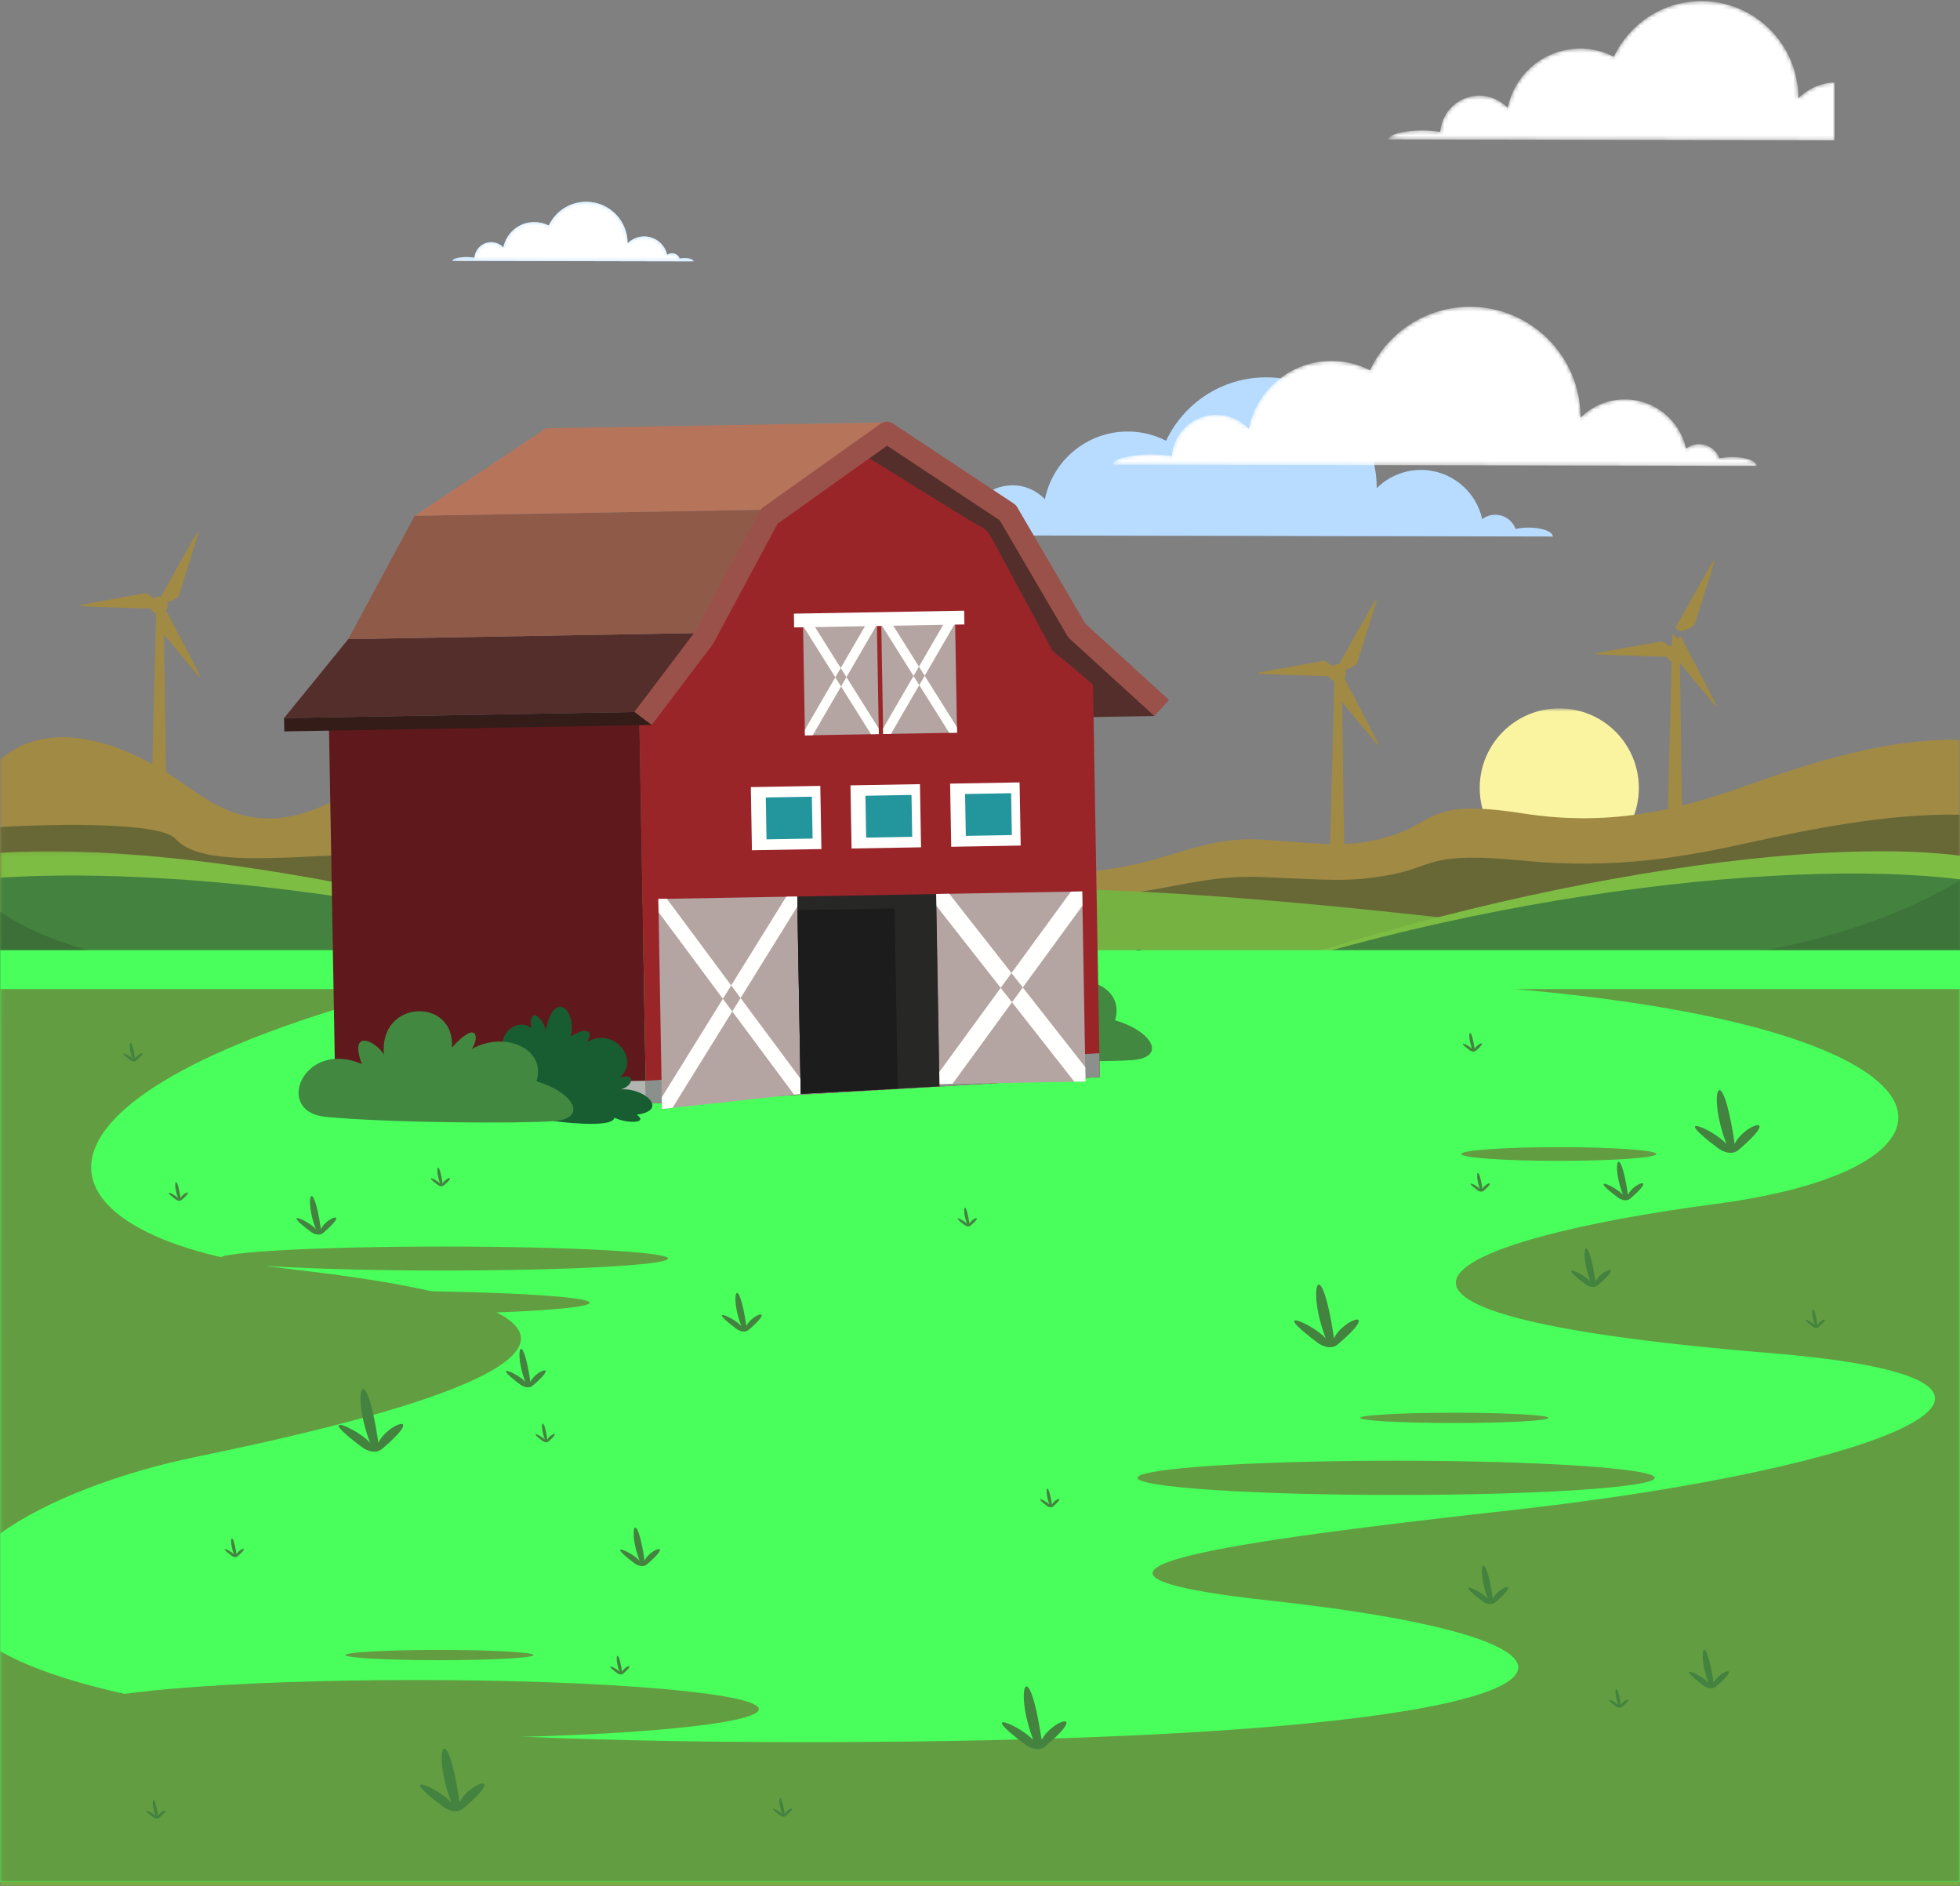 <?xml version="1.0" encoding="UTF-8"?>
<svg width="500px" height="481px" viewBox="0 0 500 481" version="1.1" xmlns="http://www.w3.org/2000/svg" xmlns:xlink="http://www.w3.org/1999/xlink">
    <rect x="0" y="0" width="500" height="481" fill="#808080" stroke="none"/>
    <!-- Generator: Sketch 59 (86127) - https://sketch.com -->
    <title>Farmyard</title>
    <desc>Created with Sketch.</desc>
    <defs>
        <path d="M126.629,82.896 C121.217,82.896 116.829,84.066 116.829,85.51 C127.213,85.51 276.854,85.836 281.139,85.836 C281.139,84.574 278.359,83.55 274.932,83.55 C273.721,83.55 272.594,83.68 271.639,83.901 C270.852,81.79 268.824,80.283 266.439,80.283 C265.19,80.283 264.041,80.701 263.113,81.397 C261.53,74.222 255.144,68.85 247.493,68.85 C243.086,68.85 239.097,70.632 236.202,73.513 L236.204,73.45 C236.204,57.868 223.572,45.237 207.991,45.237 C196.716,45.237 186.988,51.854 182.472,61.415 C179.533,59.914 176.214,59.05 172.688,59.05 C162.249,59.05 153.546,66.47 151.558,76.322 C149.476,74.138 146.545,72.77 143.289,72.77 C137.276,72.77 132.358,77.414 131.901,83.309 C130.377,83.049 128.572,82.896 126.629,82.896 Z M4.059,14.556 C2.031,14.556 0.387,14.994 0.387,15.535 C4.277,15.535 60.339,15.657 61.945,15.657 C61.945,15.184 60.904,14.801 59.62,14.801 C59.166,14.801 58.744,14.849 58.386,14.932 C58.091,14.141 57.331,13.577 56.438,13.577 C55.97,13.577 55.54,13.733 55.192,13.994 C54.599,11.306 52.206,9.294 49.339,9.294 C47.689,9.294 46.194,9.961 45.11,11.041 L45.11,11.017 C45.11,5.179 40.378,0.447 34.54,0.447 C30.316,0.447 26.672,2.926 24.98,6.508 C23.879,5.946 22.636,5.622 21.314,5.622 C17.404,5.622 14.143,8.402 13.398,12.093 C12.618,11.274 11.52,10.762 10.3,10.762 C8.048,10.762 6.205,12.502 6.034,14.711 C5.463,14.613 4.787,14.556 4.059,14.556 Z" id="path-1"></path>
        <path d="M165.139,40.836 C160.854,40.836 11.213,40.51 0.829,40.51 C0.829,39.066 5.217,37.896 10.629,37.896 C12.572,37.896 14.377,38.049 15.901,38.309 C16.358,32.414 21.276,27.77 27.289,27.77 C30.545,27.77 33.476,29.138 35.558,31.322 C37.546,21.47 46.249,14.05 56.688,14.05 C60.214,14.05 63.533,14.914 66.472,16.415 C70.988,6.854 80.716,0.237 91.991,0.237 C107.572,0.237 120.204,12.868 120.204,28.45 L120.202,28.513 C123.097,25.632 127.086,23.85 131.493,23.85 C139.144,23.85 145.53,29.222 147.113,36.397 C148.041,35.701 149.19,35.283 150.439,35.283 C152.824,35.283 154.852,36.79 155.639,38.901 C156.594,38.68 157.721,38.55 158.932,38.55 C162.359,38.55 165.139,39.574 165.139,40.836" id="path-3"></path>
        <path d="M61.945,15.657 C60.339,15.657 4.277,15.535 0.387,15.535 C0.387,14.994 2.031,14.556 4.059,14.556 C4.787,14.556 5.463,14.613 6.034,14.711 C6.205,12.502 8.048,10.762 10.3,10.762 C11.52,10.762 12.618,11.274 13.398,12.093 C14.143,8.402 17.404,5.622 21.314,5.622 C22.636,5.622 23.879,5.946 24.98,6.508 C26.672,2.926 30.316,0.447 34.54,0.447 C40.378,0.447 45.11,5.179 45.11,11.017 L45.11,11.041 C46.194,9.961 47.689,9.294 49.339,9.294 C52.206,9.294 54.599,11.306 55.192,13.994 C55.54,13.733 55.97,13.577 56.438,13.577 C57.331,13.577 58.091,14.141 58.386,14.932 C58.744,14.849 59.166,14.801 59.62,14.801 C60.904,14.801 61.945,15.184 61.945,15.657" id="path-5"></path>
        <path d="M114,35.786 C73.695,35.702 6.612,35.56 0.197,35.56 C0.197,34.295 4.04,33.271 8.781,33.271 C10.483,33.271 12.065,33.404 13.398,33.632 C13.8,28.468 18.107,24.401 23.374,24.401 C26.226,24.401 28.793,25.599 30.617,27.512 C32.359,18.882 39.982,12.383 49.126,12.383 C52.215,12.383 55.121,13.14 57.695,14.455 C61.652,6.079 70.172,0.284 80.049,0.284 C93.697,0.284 104.761,11.348 104.761,24.996 L104.76,25.052 C107.151,22.671 110.4,21.165 114,21 L114,35.786" id="path-7"></path>
        <polygon id="path-9" points="0.06 0.66 500 0.66 500 59.604 0.06 59.604"></polygon>
        <polygon id="path-11" points="0.06 0.108 500 0.108 500 59.373 0.06 59.373"></polygon>
        <polygon id="path-13" points="0.06 0.259 500 0.259 500 228 0.06 228"></polygon>
        <linearGradient x1="45.671%" y1="59.918%" x2="53.955%" y2="40.913%" id="linearGradient-15">
            <stop stop-color="#79AF41" offset="0%"></stop>
            <stop stop-color="#A2BE3B" offset="100%"></stop>
        </linearGradient>
        <polygon id="path-16" points="0.06 0.325 500 0.325 500 238 0.06 238"></polygon>
    </defs>
    <g id="Page-1" stroke="none" stroke-width="1" fill="none" fill-rule="evenodd">
        <g id="Game" transform="translate(0, -19)">
            <g id="FarmYard">
                <g id="Group-3" stroke-width="1" transform="translate(115, 70)">
                    <mask id="mask-2" fill="white">
                        <use xlink:href="#path-1"></use>
                    </mask>
                    <use id="Clip-2" fill="#B7DCFF" xlink:href="#path-1"></use>
                </g>
                <g id="Group-6" stroke-width="1" transform="translate(283, 97)">
                    <mask id="mask-4" fill="white">
                        <use xlink:href="#path-3"></use>
                    </mask>
                    <g id="Clip-5"></g>
                    <path d="M165.139,40.836 C160.854,40.836 11.213,40.51 0.829,40.51 C0.829,39.066 5.217,37.896 10.629,37.896 C12.572,37.896 14.377,38.049 15.901,38.309 C16.358,32.414 21.276,27.77 27.289,27.77 C30.545,27.77 33.476,29.138 35.558,31.322 C37.546,21.47 46.249,14.05 56.688,14.05 C60.214,14.05 63.533,14.914 66.472,16.415 C70.988,6.854 80.716,0.237 91.991,0.237 C107.572,0.237 120.204,12.868 120.204,28.45 L120.202,28.513 C123.097,25.632 127.086,23.85 131.493,23.85 C139.144,23.85 145.53,29.222 147.113,36.397 C148.041,35.701 149.19,35.283 150.439,35.283 C152.824,35.283 154.852,36.79 155.639,38.901 C156.594,38.68 157.721,38.55 158.932,38.55 C162.359,38.55 165.139,39.574 165.139,40.836" id="Fill-4" fill="#FFFFFF" mask="url(#mask-4)"></path>
                </g>
                <g id="Group-9" stroke-width="1" transform="translate(115, 70)">
                    <mask id="mask-6" fill="white">
                        <use xlink:href="#path-5"></use>
                    </mask>
                    <g id="Clip-8"></g>
                    <path d="M61.945,15.657 C60.339,15.657 4.277,15.535 0.387,15.535 C0.387,14.994 2.031,14.556 4.059,14.556 C4.787,14.556 5.463,14.613 6.034,14.711 C6.205,12.502 8.048,10.762 10.3,10.762 C11.52,10.762 12.618,11.274 13.398,12.093 C14.143,8.402 17.404,5.622 21.314,5.622 C22.636,5.622 23.879,5.946 24.98,6.508 C26.672,2.926 30.316,0.447 34.54,0.447 C40.378,0.447 45.11,5.179 45.11,11.017 L45.11,11.041 C46.194,9.961 47.689,9.294 49.339,9.294 C52.206,9.294 54.599,11.306 55.192,13.994 C55.54,13.733 55.97,13.577 56.438,13.577 C57.331,13.577 58.091,14.141 58.386,14.932 C58.744,14.849 59.166,14.801 59.62,14.801 C60.904,14.801 61.945,15.184 61.945,15.657" id="Fill-7" fill="#FFFFFF" mask="url(#mask-6)"></path>
                </g>
                <g id="Group-15" stroke-width="1" transform="translate(354, 19)">
                    <mask id="mask-8" fill="white">
                        <use xlink:href="#path-7"></use>
                    </mask>
                    <g id="Clip-14"></g>
                    <path d="M114,35.786 C73.695,35.702 6.612,35.56 0.197,35.56 C0.197,34.295 4.04,33.271 8.781,33.271 C10.483,33.271 12.065,33.404 13.398,33.632 C13.8,28.468 18.107,24.401 23.374,24.401 C26.226,24.401 28.793,25.599 30.617,27.512 C32.359,18.882 39.982,12.383 49.126,12.383 C52.215,12.383 55.121,13.14 57.695,14.455 C61.652,6.079 70.172,0.284 80.049,0.284 C93.697,0.284 104.761,11.348 104.761,24.996 L104.76,25.052 C107.151,22.671 110.4,21.165 114,21 L114,35.786" id="Fill-13" fill="#FFFFFF" fill-rule="nonzero" mask="url(#mask-8)"></path>
                </g>
                <g id="Group-20" stroke-width="1" transform="translate(0, 199)">
                    <mask id="mask-10" fill="white">
                        <use xlink:href="#path-9"></use>
                    </mask>
                    <g id="Clip-17"></g>
                    <path d="M418.074,20.959 C418.074,32.169 408.986,41.257 397.776,41.257 C386.565,41.257 377.478,32.169 377.478,20.959 C377.478,9.749 386.565,0.66 397.776,0.66 C408.986,0.66 418.074,9.749 418.074,20.959" id="Fill-16" fill="#FAF4A1" mask="url(#mask-10)"></path>
                    <path d="M446.734,19.941 C429.822,25.928 412.141,31.167 388.31,27.425 C364.478,23.683 366.015,29.67 355.253,33.038 C344.49,36.405 339.108,35.283 322.196,34.16 C305.283,33.038 296.96,41.158 276.137,42.336 C255.314,43.515 149.994,51.373 130.006,40.147 C110.019,28.922 99.991,17.797 82.344,25.554 C63.892,33.664 53.609,24.498 44.674,18.445 C29.104,7.895 11.388,3.708 0,13.75 L0,59.604 L500,59.604 L500,8.731 C481.427,8.057 460.189,15.179 446.734,19.941" id="Fill-18" fill="#A18A44" mask="url(#mask-10)"></path>
                    <path d="M446.734,34.793 C429.822,38.538 412.141,41.815 388.31,39.474 C364.478,37.134 366.015,40.879 355.253,42.985 C344.49,45.092 339.108,44.39 322.196,43.688 C305.283,42.985 296.96,48.065 276.137,48.802 C255.314,49.54 149.994,54.455 130.006,47.433 C110.019,40.411 101.563,37.368 82.344,38.304 C63.125,39.24 50.056,39.708 44.674,33.856 C40.949,29.806 15.857,30.018 0,30.92 L0,59.604 L500,59.604 L500,27.78 C481.427,27.358 460.189,31.813 446.734,34.793" id="Fill-19" fill="#686837" mask="url(#mask-10)"></path>
                </g>
                <path d="M385.139,254.988 C302.142,245.503 187.131,233.053 110.062,273.366 C229.815,310.122 350.754,272.773 385.139,254.988" id="Fill-21" fill="#76B242"></path>
                <path d="M284.453,280.194 C204.174,313.41 463.642,282.417 500,277.961 L500,237.233 C454.701,231.504 362.522,247.893 284.453,280.194" id="Fill-22" fill="#7EBD44"></path>
                <path d="M284.453,280.194 C204.174,313.41 463.642,282.417 500,277.961 L500,243.273 C454.701,237.544 362.522,247.893 284.453,280.194" id="Fill-23" fill="#44833F"></path>
                <g id="Group-29" stroke-width="1" transform="translate(0, 236)">
                    <mask id="mask-12" fill="white">
                        <use xlink:href="#path-11"></use>
                    </mask>
                    <g id="Clip-25"></g>
                    <path d="M334.265,26.892 C317.417,31.752 300.632,37.5 284.453,44.194 C204.174,77.41 463.642,46.417 500,41.961 L500,7.484 C452.784,36.049 374.851,32.003 334.265,26.892" id="Fill-24" fill="#3D743A" mask="url(#mask-12)"></path>
                    <path d="M207.821,44.194 C133.959,13.634 47.471,-2.681 0,0.5 L0,42.897 C55.585,49.568 283.779,75.622 207.821,44.194" id="Fill-26" fill="#7EBD44" mask="url(#mask-12)"></path>
                    <path d="M207.821,44.194 C133.959,13.634 47.471,3.67 0,6.851 L0,42.897 C55.585,49.568 283.779,75.622 207.821,44.194" id="Fill-27" fill="#44833F" mask="url(#mask-12)"></path>
                    <path d="M207.821,44.194 C187.482,35.779 166.187,28.929 145.012,23.481 C72.724,37.609 22.881,31.032 0,15.496 L0,42.897 C55.585,49.568 283.779,75.622 207.821,44.194" id="Fill-28" fill="#3C7038" mask="url(#mask-12)"></path>
                </g>
                <g id="Group-32" stroke-width="1" transform="translate(0, 272)">
                    <mask id="mask-14" fill="white">
                        <use xlink:href="#path-13"></use>
                    </mask>
                    <g id="Clip-31"></g>
                    <polygon id="Fill-30" fill="url(#linearGradient-15)" mask="url(#mask-14)" points="0.06 228 500 228 500 0.259 0.06 0.259"></polygon>
                </g>
                <path d="M332.2,294.065 C332.2,301.022 272.751,306.663 199.417,306.663 C126.082,306.663 66.632,301.022 66.632,294.065 C66.632,287.108 126.082,281.468 199.417,281.468 C272.751,281.468 332.2,287.108 332.2,294.065" id="Fill-33" fill="#639D42"></path>
                <path d="M276.141,272.503 C274.422,267.475 280.233,263.947 283.055,266.672 C282.46,260.646 286.273,264.168 286.817,267.259 C288.755,256.783 294.712,261.573 293.206,268.778 C297.885,265.76 299.066,268.023 297.149,270.341 C303.599,265.986 311.249,274.337 305.627,279.329 C309.679,277.79 309.412,281.221 306.004,282.259 C312.033,281.827 318.333,287.591 310.032,288.715 C313.171,290.943 307.463,291.044 304.335,289.467 C303.897,292.411 288.96,290.352 288.96,290.352 L276.141,272.503" id="Fill-34" fill="#185D32"></path>
                <g id="Group-39" stroke-width="1" transform="translate(0, 261)">
                    <mask id="mask-17" fill="white">
                        <use xlink:href="#path-16"></use>
                    </mask>
                    <use id="bottom-colour-48FF5C" fill="#48FF5C" xlink:href="#path-16"></use>
                    <path d="M230.635,27.256 C217.205,25.95 225.127,7.349 239.887,13.794 C236.476,4.5 243.652,8.02 245.526,11.414 C244.188,-2.856 263.74,-3.233 262.879,9.59 C269.475,2.207 269.914,7.242 267.896,9.987 C276.05,5.283 287.057,9.659 284.453,18.194 C294.433,21.222 297.351,27.712 288.96,28.352 C280.569,28.991 246.857,28.833 230.635,27.256" id="Fill-35" fill="#428841" mask="url(#mask-17)"></path>
                    <path d="M75.376,81.83 C7.376,74.091 -4.639,38.834 103.651,10.259 L0,10.259 L0,149.142 C11.57,140.74 30.704,133.508 50.251,129.505 C157.196,107.601 154.619,90.85 75.376,81.83" id="Fill-37" fill="#639D42" mask="url(#mask-17)"></path>
                    <path d="M386.543,10.259 C504.812,20.64 507.98,55.829 437.443,65.08 C369.778,73.954 325.399,92.729 451.617,103.091 C537.946,110.177 478.675,132.726 386.548,143.034 C313.489,151.208 256.806,158.891 324.056,166.227 C430.356,177.823 410.401,202.305 204.87,202.305 C82.058,202.305 22.487,192.058 0,179.083 L0,238 L500,238 L500,10.259 L386.543,10.259" id="Fill-38" fill="#639D42" mask="url(#mask-17)"></path>
                </g>
                <polyline id="Fill-40" fill="#542E2A" points="260.269 180.333 272.74 201.987 294.48 201.607 286.094 191.338 272.394 178.848 256.583 150.068 225.319 130.402 216.46 136.714 250.157 157.676 260.269 180.333"></polyline>
                <path d="M220.449,135.067 C220.449,135.067 248.067,152.247 249.492,152.929 C250.917,153.61 251.866,154.065 253.207,156.632 C254.547,159.199 267.322,182.761 268.053,184.161 C268.784,185.562 269.974,186.247 270.928,186.937 C271.882,187.627 278.815,193.629 278.815,193.629 L280.564,293.685 L164.807,300.51 L163.099,202.692 L182.973,172.202 L196.224,148.892 L220.449,135.067" id="Fill-41" fill="#992529"></path>
                <polyline id="Fill-42" fill="#542E2A" points="72.462 202.147 166.191 200.51 182.568 180.371 88.839 182.008 72.462 202.147"></polyline>
                <polyline id="Fill-43" fill="#905A49" points="105.783 150.551 199.513 148.914 182.568 180.371 88.839 182.008 105.783 150.551"></polyline>
                <polyline id="Fill-44" fill="#B6745A" points="105.783 150.551 199.513 148.914 226.459 126.712 139.29 128.235 105.783 150.551"></polyline>
                <polyline id="Fill-45" fill="#5F191C" points="164.807 300.51 85.623 301.789 83.905 203.464 163.088 202.081 164.807 300.51"></polyline>
                <polyline id="Fill-46" fill="#341C19" points="72.462 202.147 166.191 200.51 166.25 203.898 72.521 205.535 72.462 202.147"></polyline>
                <polyline id="Fill-47" fill="#B4A4A2" points="223.676 176.891 204.834 177.22 205.347 206.547 224.188 206.218 223.676 176.891"></polyline>
                <polyline id="Fill-48" fill="#FFFFFE" points="215.933 191.694 223.701 178.307 223.676 176.891 221.687 176.926 214.47 189.364 215.933 191.694"></polyline>
                <polyline id="Fill-49" fill="#FFFFFE" points="213.089 191.744 205.322 205.131 205.347 206.547 207.336 206.512 214.552 194.074 213.089 191.744"></polyline>
                <polyline id="Fill-50" fill="#FFFFFE" points="214.47 189.364 206.824 177.185 204.834 177.22 204.859 178.636 213.089 191.744 214.47 189.364"></polyline>
                <polyline id="Fill-51" fill="#FFFFFE" points="224.164 204.802 215.933 191.694 214.552 194.074 222.199 206.253 224.188 206.218 224.164 204.802"></polyline>
                <polyline id="Fill-52" fill="#B4A4A2" points="243.63 176.542 224.788 176.872 225.3 206.199 244.142 205.869 243.63 176.542"></polyline>
                <polyline id="Fill-53" fill="#FFFFFE" points="235.887 191.346 243.655 177.958 243.63 176.542 241.641 176.577 234.424 189.015 235.887 191.346"></polyline>
                <polyline id="Fill-54" fill="#FFFFFE" points="233.043 191.395 225.276 204.783 225.3 206.199 227.29 206.164 234.506 193.726 233.043 191.395"></polyline>
                <polyline id="Fill-55" fill="#FFFFFE" points="234.424 189.015 226.778 176.836 224.788 176.872 224.813 178.287 233.043 191.395 234.424 189.015"></polyline>
                <polyline id="Fill-56" fill="#FFFFFE" points="244.118 204.454 235.887 191.346 234.506 193.726 242.153 205.904 244.142 205.87 244.118 204.454"></polyline>
                <polyline id="Fill-57" fill="#FFFFFE" points="209.544 235.54 191.82 235.849 191.539 219.741 209.263 219.432 209.544 235.54"></polyline>
                <polyline id="Fill-58" fill="#23959C" points="207.293 232.863 195.544 233.068 195.357 222.391 207.106 222.186 207.293 232.863"></polyline>
                <polyline id="Fill-59" fill="#FFFFFE" points="234.962 235.096 217.238 235.405 216.957 219.297 234.681 218.987 234.962 235.096"></polyline>
                <polyline id="Fill-60" fill="#23959C" points="232.711 232.419 220.962 232.624 220.776 221.947 232.524 221.741 232.711 232.419"></polyline>
                <polyline id="Fill-61" fill="#FFFFFE" points="260.381 234.651 242.657 234.961 242.376 218.853 260.1 218.543 260.381 234.651"></polyline>
                <polyline id="Fill-62" fill="#23959C" points="258.129 231.975 246.381 232.18 246.194 221.502 257.942 221.297 258.129 231.975"></polyline>
                <polyline id="Fill-63" fill="#B1B4B0" points="85.517 295.704 85.623 301.789 164.807 300.51 164.705 294.635 85.517 295.704"></polyline>
                <polyline id="Fill-64" fill="#8C908C" points="280.457 287.6 280.564 293.685 164.807 300.51 164.705 294.635 280.457 287.6"></polyline>
                <path d="M166.25,203.898 L161.836,200.557 L177.245,180.205 L193.792,149.371 C193.993,148.996 194.277,148.672 194.625,148.426 L224.63,127.06 C225.564,126.397 226.809,126.374 227.763,127.006 L258.617,147.427 C258.97,147.66 259.265,147.972 259.479,148.337 L276.864,178.045 L298.211,197.519 L294.48,201.607 L272.822,181.851 C272.617,181.662 272.44,181.444 272.3,181.204 L255.026,151.688 L226.293,132.67 L198.362,152.559 L182.019,183.012 C181.951,183.139 181.874,183.259 181.788,183.374 L166.25,203.898" id="Fill-65" fill="#9A514A"></path>
                <polyline id="Fill-66" fill="#B4A4A2" points="239.617 295.48 276.92 294.829 276.073 246.349 238.77 247.001 239.617 295.48"></polyline>
                <polyline id="Fill-67" fill="#FFFFFE" points="255.28 270.94 239.564 292.481 239.617 295.48 242.983 295.422 258.163 274.615 255.28 270.94"></polyline>
                <polyline id="Fill-68" fill="#FFFFFE" points="260.915 270.842 276.137 249.979 276.073 246.349 273.185 246.4 258.032 267.167 260.915 270.842"></polyline>
                <polyline id="Fill-69" fill="#FFFFFE" points="258.032 267.167 242.165 246.941 238.77 247.001 238.822 249.962 255.28 270.94 258.032 267.167"></polyline>
                <polyline id="Fill-70" fill="#FFFFFE" points="276.856 291.161 260.915 270.842 258.163 274.615 274.061 294.879 276.92 294.829 276.856 291.161"></polyline>
                <polyline id="Fill-71" fill="#B4A4A2" points="168.883 301.826 204.259 297.986 203.38 247.645 167.948 248.264 168.883 301.826"></polyline>
                <polyline id="Fill-72" fill="#FFFFFE" points="202.566 298.17 204.259 297.986 204.191 294.084 188.927 273.537 186.806 276.956 202.566 298.17"></polyline>
                <polyline id="Fill-73" fill="#FFFFFE" points="170.123 248.226 167.948 248.264 168.007 251.652 184.409 273.73 186.53 270.312 170.123 248.226"></polyline>
                <polyline id="Fill-74" fill="#FFFFFE" points="168.831 298.842 168.883 301.826 171.558 301.536 186.806 276.956 184.409 273.73 168.831 298.842"></polyline>
                <polyline id="Fill-75" fill="#FFFFFE" points="203.38 247.645 200.561 247.694 186.53 270.312 188.927 273.537 203.424 250.168 203.38 247.645"></polyline>
                <polyline id="Fill-76" fill="#272726" points="239.669 296.079 204.259 297.986 203.38 247.645 238.813 247.026 239.669 296.079"></polyline>
                <polyline id="Fill-77" fill="#1B1C1B" points="229.012 296.653 228.209 250.676 203.44 251.109 204.259 297.986 229.012 296.653"></polyline>
                <polyline id="Fill-78" fill="#FFFFFE" points="246.02 178.257 202.588 179.016 202.526 175.503 245.958 174.745 246.02 178.257"></polyline>
                <path d="M128.55,287.079 C126.83,282.052 132.642,278.524 135.463,281.249 C134.868,275.223 138.682,278.745 139.226,281.836 C141.164,271.36 147.121,276.15 145.615,283.355 C150.294,280.337 151.475,282.601 149.558,284.918 C156.007,280.563 163.658,288.913 158.035,293.906 C162.087,292.367 161.821,295.798 158.413,296.836 C164.441,296.404 170.742,302.168 162.441,303.292 C165.58,305.521 159.871,305.62 156.744,304.044 C156.306,306.988 141.369,304.929 141.369,304.929 L128.55,287.079" id="Fill-79" fill="#185D32"></path>
                <path d="M83.044,303.833 C69.614,302.527 77.535,283.926 92.295,290.371 C88.885,281.077 96.061,284.597 97.935,287.991 C96.596,273.721 116.148,273.344 115.288,286.166 C121.883,278.784 122.323,283.819 120.304,286.563 C128.459,281.86 139.466,286.236 136.862,294.771 C146.841,297.799 149.759,304.289 141.369,304.929 C132.978,305.568 99.265,305.41 83.044,303.833" id="Fill-80" fill="#428841"></path>
                <path d="M422.129,395.904 C422.129,398.317 392.587,400.273 356.145,400.273 C319.701,400.273 290.159,398.317 290.159,395.904 C290.159,393.49 319.701,391.534 356.145,391.534 C392.587,391.534 422.129,393.49 422.129,395.904" id="Fill-81" fill="#639D42"></path>
                <path d="M170.425,339.97 C170.425,341.659 144.795,343.028 113.18,343.028 C81.564,343.028 55.935,341.659 55.935,339.97 C55.935,338.28 81.564,336.911 113.18,336.911 C144.795,336.911 170.425,338.28 170.425,339.97" id="Fill-82" fill="#639D42"></path>
                <path d="M150.432,351.248 C150.432,352.937 124.802,354.307 93.187,354.307 C61.571,354.307 35.941,352.937 35.941,351.248 C35.941,349.559 61.571,348.188 93.187,348.188 C124.802,348.188 150.432,349.559 150.432,351.248" id="Fill-83" fill="#639D42"></path>
                <path d="M395.036,380.609 C395.036,381.333 384.275,381.92 371.002,381.92 C357.728,381.92 346.968,381.333 346.968,380.609 C346.968,379.886 357.728,379.299 371.002,379.299 C384.275,379.299 395.036,379.886 395.036,380.609" id="Fill-84" fill="#639D42"></path>
                <path d="M136.154,441.101 C136.154,441.824 125.394,442.411 112.12,442.411 C98.847,442.411 88.086,441.824 88.086,441.101 C88.086,440.376 98.847,439.789 112.12,439.789 C125.394,439.789 136.154,440.376 136.154,441.101" id="Fill-85" fill="#639D42"></path>
                <path d="M372.75,313.313 C372.75,314.278 383.901,315.062 397.658,315.062 C411.414,315.062 422.566,314.278 422.566,313.313 C422.566,312.348 411.414,311.565 397.658,311.565 C383.901,311.565 372.75,312.348 372.75,313.313" id="Fill-86" fill="#639D42"></path>
                <path d="M193.585,454.897 C193.585,459 154.456,462.326 106.188,462.326 C57.92,462.326 18.791,459 18.791,454.897 C18.791,450.794 57.92,447.469 106.188,447.469 C154.456,447.469 193.585,450.794 193.585,454.897" id="Fill-87" fill="#639D42"></path>
                <path d="M336.308,361.591 C323.06,351.707 334.836,356.543 338.2,360.329 C333.153,347.291 336.939,337.407 340.304,360.329 C342.617,355.281 352.711,352.127 341.355,361.801 C339.252,363.693 336.308,361.591 336.308,361.591" id="Fill-88" fill="#44833F"></path>
                <path d="M92.528,388.228 C79.28,378.344 91.056,383.181 94.421,386.966 C89.374,373.928 93.159,364.044 96.524,386.966 C98.837,381.919 108.931,378.765 97.575,388.438 C95.473,390.33 92.528,388.228 92.528,388.228" id="Fill-89" fill="#44833F"></path>
                <path d="M438.526,312.011 C425.278,302.127 437.055,306.964 440.419,310.749 C435.372,297.711 439.157,287.827 442.522,310.749 C444.835,305.702 454.93,302.548 443.573,312.221 C441.471,314.114 438.526,312.011 438.526,312.011" id="Fill-90" fill="#44833F"></path>
                <path d="M261.729,464.079 C248.481,454.195 260.257,459.032 263.621,462.817 C258.574,449.779 262.359,439.896 265.725,462.817 C268.037,457.771 278.132,454.615 266.775,464.289 C264.673,466.182 261.729,464.079 261.729,464.079" id="Fill-91" fill="#44833F"></path>
                <path d="M113.238,479.934 C99.99,470.051 111.766,474.887 115.131,478.672 C110.084,465.634 113.869,455.751 117.234,478.672 C119.547,473.625 129.641,470.471 118.285,480.145 C116.183,482.037 113.238,479.934 113.238,479.934" id="Fill-92" fill="#44833F"></path>
                <path d="M161.985,417.797 C153.835,411.717 161.08,414.692 163.149,417.021 C160.044,409 162.373,402.92 164.443,417.021 C165.866,413.916 172.076,411.976 165.09,417.927 C163.796,419.091 161.985,417.797 161.985,417.797" id="Fill-93" fill="#44833F"></path>
                <path d="M79.411,333.25 C71.26,327.169 78.505,330.145 80.575,332.474 C77.47,324.452 79.799,318.372 81.869,332.474 C83.291,329.368 89.502,327.428 82.516,333.379 C81.222,334.543 79.411,333.25 79.411,333.25" id="Fill-94" fill="#44833F"></path>
                <path d="M412.845,324.499 C404.694,318.419 411.939,321.395 414.01,323.723 C410.904,315.702 413.233,309.621 415.303,323.723 C416.726,320.618 422.936,318.678 415.95,324.628 C414.656,325.793 412.845,324.499 412.845,324.499" id="Fill-95" fill="#44833F"></path>
                <path d="M376.98,322.608 C373.027,319.66 376.54,321.103 377.544,322.232 C376.038,318.343 377.168,315.394 378.172,322.232 C378.862,320.727 381.873,319.785 378.485,322.672 C377.858,323.236 376.98,322.608 376.98,322.608" id="Fill-96" fill="#44833F"></path>
                <path d="M246.124,331.48 C242.17,328.531 245.684,329.975 246.688,331.104 C245.182,327.214 246.312,324.265 247.315,331.104 C248.005,329.599 251.018,328.657 247.629,331.543 C247.002,332.107 246.124,331.48 246.124,331.48" id="Fill-97" fill="#44833F"></path>
                <path d="M412.292,454.247 C408.339,451.298 411.853,452.741 412.856,453.87 C411.351,449.98 412.48,447.031 413.483,453.87 C414.174,452.364 417.186,451.423 413.798,454.31 C413.17,454.874 412.292,454.247 412.292,454.247" id="Fill-98" fill="#44833F"></path>
                <path d="M374.991,286.905 C371.038,283.957 374.552,285.399 375.556,286.529 C374.05,282.64 375.179,279.69 376.183,286.529 C376.873,285.023 379.885,284.082 376.497,286.969 C375.869,287.533 374.991,286.905 374.991,286.905" id="Fill-99" fill="#44833F"></path>
                <path d="M111.727,321.247 C107.774,318.298 111.288,319.741 112.292,320.87 C110.786,316.98 111.915,314.032 112.919,320.87 C113.609,319.365 116.621,318.424 113.233,321.31 C112.606,321.874 111.727,321.247 111.727,321.247" id="Fill-100" fill="#44833F"></path>
                <path d="M157.493,445.753 C153.54,442.805 157.054,444.247 158.058,445.377 C156.552,441.486 157.681,438.538 158.685,445.377 C159.375,443.871 162.387,442.93 158.999,445.815 C158.371,446.381 157.493,445.753 157.493,445.753" id="Fill-101" fill="#44833F"></path>
                <path d="M39.138,482.521 C35.185,479.571 38.699,481.015 39.703,482.144 C38.197,478.254 39.326,475.305 40.33,482.144 C41.02,480.638 44.032,479.697 40.644,482.583 C40.016,483.147 39.138,482.521 39.138,482.521" id="Fill-102" fill="#44833F"></path>
                <path d="M33.271,289.41 C29.318,286.461 32.832,287.904 33.836,289.033 C32.33,285.144 33.46,282.194 34.463,289.033 C35.153,287.527 38.165,286.587 34.777,289.473 C34.15,290.037 33.271,289.41 33.271,289.41" id="Fill-103" fill="#44833F"></path>
                <path d="M267.158,403.114 C263.206,400.165 266.72,401.608 267.724,402.737 C266.218,398.848 267.347,395.898 268.351,402.737 C269.041,401.231 272.053,400.291 268.664,403.177 C268.037,403.741 267.158,403.114 267.158,403.114" id="Fill-104" fill="#44833F"></path>
                <path d="M198.999,482.025 C195.046,479.076 198.56,480.52 199.564,481.648 C198.058,477.759 199.188,474.81 200.191,481.648 C200.881,480.143 203.893,479.202 200.505,482.088 C199.877,482.652 198.999,482.025 198.999,482.025" id="Fill-105" fill="#44833F"></path>
                <path d="M138.444,386.535 C134.491,383.586 138.004,385.029 139.008,386.158 C137.502,382.269 138.632,379.319 139.636,386.158 C140.326,384.652 143.337,383.711 139.949,386.598 C139.322,387.162 138.444,386.535 138.444,386.535" id="Fill-106" fill="#44833F"></path>
                <path d="M44.867,324.942 C40.914,321.993 44.428,323.437 45.432,324.566 C43.926,320.676 45.055,317.728 46.059,324.566 C46.749,323.061 49.761,322.119 46.373,325.005 C45.745,325.569 44.867,324.942 44.867,324.942" id="Fill-107" fill="#44833F"></path>
                <path d="M59.135,415.813 C55.182,412.864 58.696,414.308 59.7,415.438 C58.194,411.547 59.323,408.599 60.327,415.438 C61.017,413.932 64.029,412.99 60.641,415.876 C60.013,416.441 59.135,415.813 59.135,415.813" id="Fill-108" fill="#44833F"></path>
                <path d="M462.445,357.348 C458.493,354.399 462.007,355.843 463.01,356.972 C461.505,353.082 462.634,350.133 463.638,356.972 C464.328,355.466 467.34,354.524 463.951,357.411 C463.324,357.976 462.445,357.348 462.445,357.348" id="Fill-109" fill="#44833F"></path>
                <path d="M404.56,346.616 C396.409,340.536 403.654,343.511 405.724,345.84 C402.619,337.819 404.947,331.738 407.018,345.84 C408.44,342.735 414.65,340.794 407.664,346.745 C406.37,347.91 404.56,346.616 404.56,346.616" id="Fill-110" fill="#44833F"></path>
                <path d="M378.377,427.505 C370.227,421.424 377.472,424.399 379.541,426.729 C376.437,418.707 378.765,412.627 380.835,426.729 C382.258,423.623 388.468,421.683 381.481,427.634 C380.189,428.798 378.377,427.505 378.377,427.505" id="Fill-111" fill="#44833F"></path>
                <path d="M434.688,448.971 C426.537,442.891 433.782,445.866 435.853,448.195 C432.747,440.174 435.076,434.094 437.146,448.195 C438.569,445.09 444.778,443.149 437.793,449.101 C436.499,450.265 434.688,448.971 434.688,448.971" id="Fill-112" fill="#44833F"></path>
                <path d="M187.947,357.973 C179.797,351.893 187.042,354.868 189.111,357.197 C186.006,349.176 188.335,343.096 190.405,357.197 C191.828,354.092 198.038,352.151 191.052,358.103 C189.758,359.267 187.947,357.973 187.947,357.973" id="Fill-113" fill="#44833F"></path>
                <path d="M132.849,372.217 C124.698,366.136 131.943,369.111 134.013,371.44 C130.908,363.419 133.236,357.339 135.307,371.44 C136.73,368.335 142.939,366.395 135.953,372.346 C134.66,373.51 132.849,372.217 132.849,372.217" id="Fill-114" fill="#44833F"></path>
                <path d="M342.361,197.542 L342.976,239.669 L339.192,239.874 L340.419,190.691 C340.419,190.691 342.361,190.486 342.361,197.542" id="Fill-115" fill="#A18A44"></path>
                <path d="M343.324,190.653 C343.324,191.878 342.331,192.871 341.106,192.871 C339.882,192.871 338.889,191.878 338.889,190.653 C338.889,189.428 339.882,188.435 341.106,188.435 C342.331,188.435 343.324,189.428 343.324,190.653" id="Fill-116" fill="#A18A44"></path>
                <path d="M341.211,189.119 C341.211,189.119 350.11,173.189 350.756,172.238 C351.4,171.287 351.129,172.272 350.959,172.85 C350.789,173.427 346.51,187.183 346.204,188.1 C345.898,189.017 342.638,190.036 342.638,190.036 L341.211,189.119" id="Fill-117" fill="#A18A44"></path>
                <path d="M342.57,191.287 C342.57,191.287 351.056,207.441 351.5,208.501 C351.944,209.561 351.268,208.795 350.877,208.338 C350.485,207.88 341.299,196.783 340.697,196.026 C340.096,195.27 341.022,191.981 341.022,191.981 L342.57,191.287" id="Fill-118" fill="#A18A44"></path>
                <path d="M340.708,191.518 C340.708,191.518 322.469,190.989 321.327,190.856 C320.186,190.724 321.185,190.509 321.775,190.393 C322.366,190.277 336.543,187.714 337.497,187.562 C338.451,187.409 340.862,189.829 340.862,189.829 L340.708,191.518" id="Fill-119" fill="#A18A44"></path>
                <g id="Turbine" transform="translate(20.257, 154.596)" fill="#A18A44">
                    <path d="M21.557,25.7 L22.17,67.828 L18.387,68.032 L19.614,18.849 C19.614,18.849 21.557,18.645 21.557,25.7" id="turbine-tower"></path>
                    <path d="M22.519,18.811 C22.519,20.036 21.526,21.029 20.301,21.029 C19.076,21.029 18.083,20.036 18.083,18.811 C18.083,17.586 19.076,16.593 20.301,16.593 C21.526,16.593 22.519,17.586 22.519,18.811" id="turbine-center"></path>
                    <path d="M20.406,17.277 C20.406,17.277 29.305,1.347 29.95,0.396 C30.596,-0.555 30.324,0.43 30.154,1.008 C29.984,1.585 25.705,15.341 25.399,16.258 C25.093,17.175 21.832,18.194 21.832,18.194 L20.406,17.277" id="turbine-top"></path>
                    <path d="M21.765,19.446 C21.765,19.446 30.251,35.599 30.695,36.659 C31.14,37.719 30.463,36.953 30.072,36.496 C29.681,36.038 20.493,24.942 19.892,24.185 C19.29,23.428 20.217,20.14 20.217,20.14 L21.765,19.446" id="turbine-right"></path>
                    <path d="M19.903,19.676 C19.903,19.676 1.664,19.148 0.522,19.015 C-0.619,18.882 0.38,18.668 0.97,18.551 C1.561,18.435 15.737,15.872 16.692,15.72 C17.646,15.567 20.057,17.987 20.057,17.987 L19.903,19.676" id="turbine-left"></path>
                </g>
                <path d="M428.541,187.576 L429.154,229.703 L425.371,229.908 L426.598,180.725 C426.598,180.725 428.541,180.521 428.541,187.576" id="Fill-125" fill="#A18A44"></path>
                <path d="M429.504,185.687 C429.504,186.912 428.511,187.905 427.285,187.905 C426.061,187.905 425.067,186.912 425.067,185.687 C425.067,184.461 426.061,183.468 427.285,183.468 C428.511,183.468 429.504,184.461 429.504,185.687" id="Fill-126" fill="#A18A44"></path>
                <path d="M427.391,179.152 C427.391,179.152 436.289,163.223 436.935,162.271 C437.58,161.321 437.309,162.306 437.139,162.883 C436.969,163.46 432.689,177.216 432.383,178.134 C432.077,179.051 428.816,180.07 428.816,180.07 L427.391,179.152" id="Fill-127" fill="#A18A44"></path>
                <path d="M428.749,181.321 C428.749,181.321 437.235,197.475 437.68,198.535 C438.124,199.594 437.447,198.829 437.056,198.372 C436.665,197.914 427.478,186.817 426.876,186.06 C426.274,185.303 427.202,182.015 427.202,182.015 L428.749,181.321" id="Fill-128" fill="#A18A44"></path>
                <path d="M426.888,186.552 C426.888,186.552 408.648,186.023 407.507,185.89 C406.365,185.757 407.364,185.543 407.954,185.427 C408.545,185.311 422.722,182.748 423.676,182.595 C424.631,182.442 427.041,184.863 427.041,184.863 L426.888,186.552" id="Fill-129" fill="#A18A44"></path>
            </g>
        </g>
    </g>
</svg>